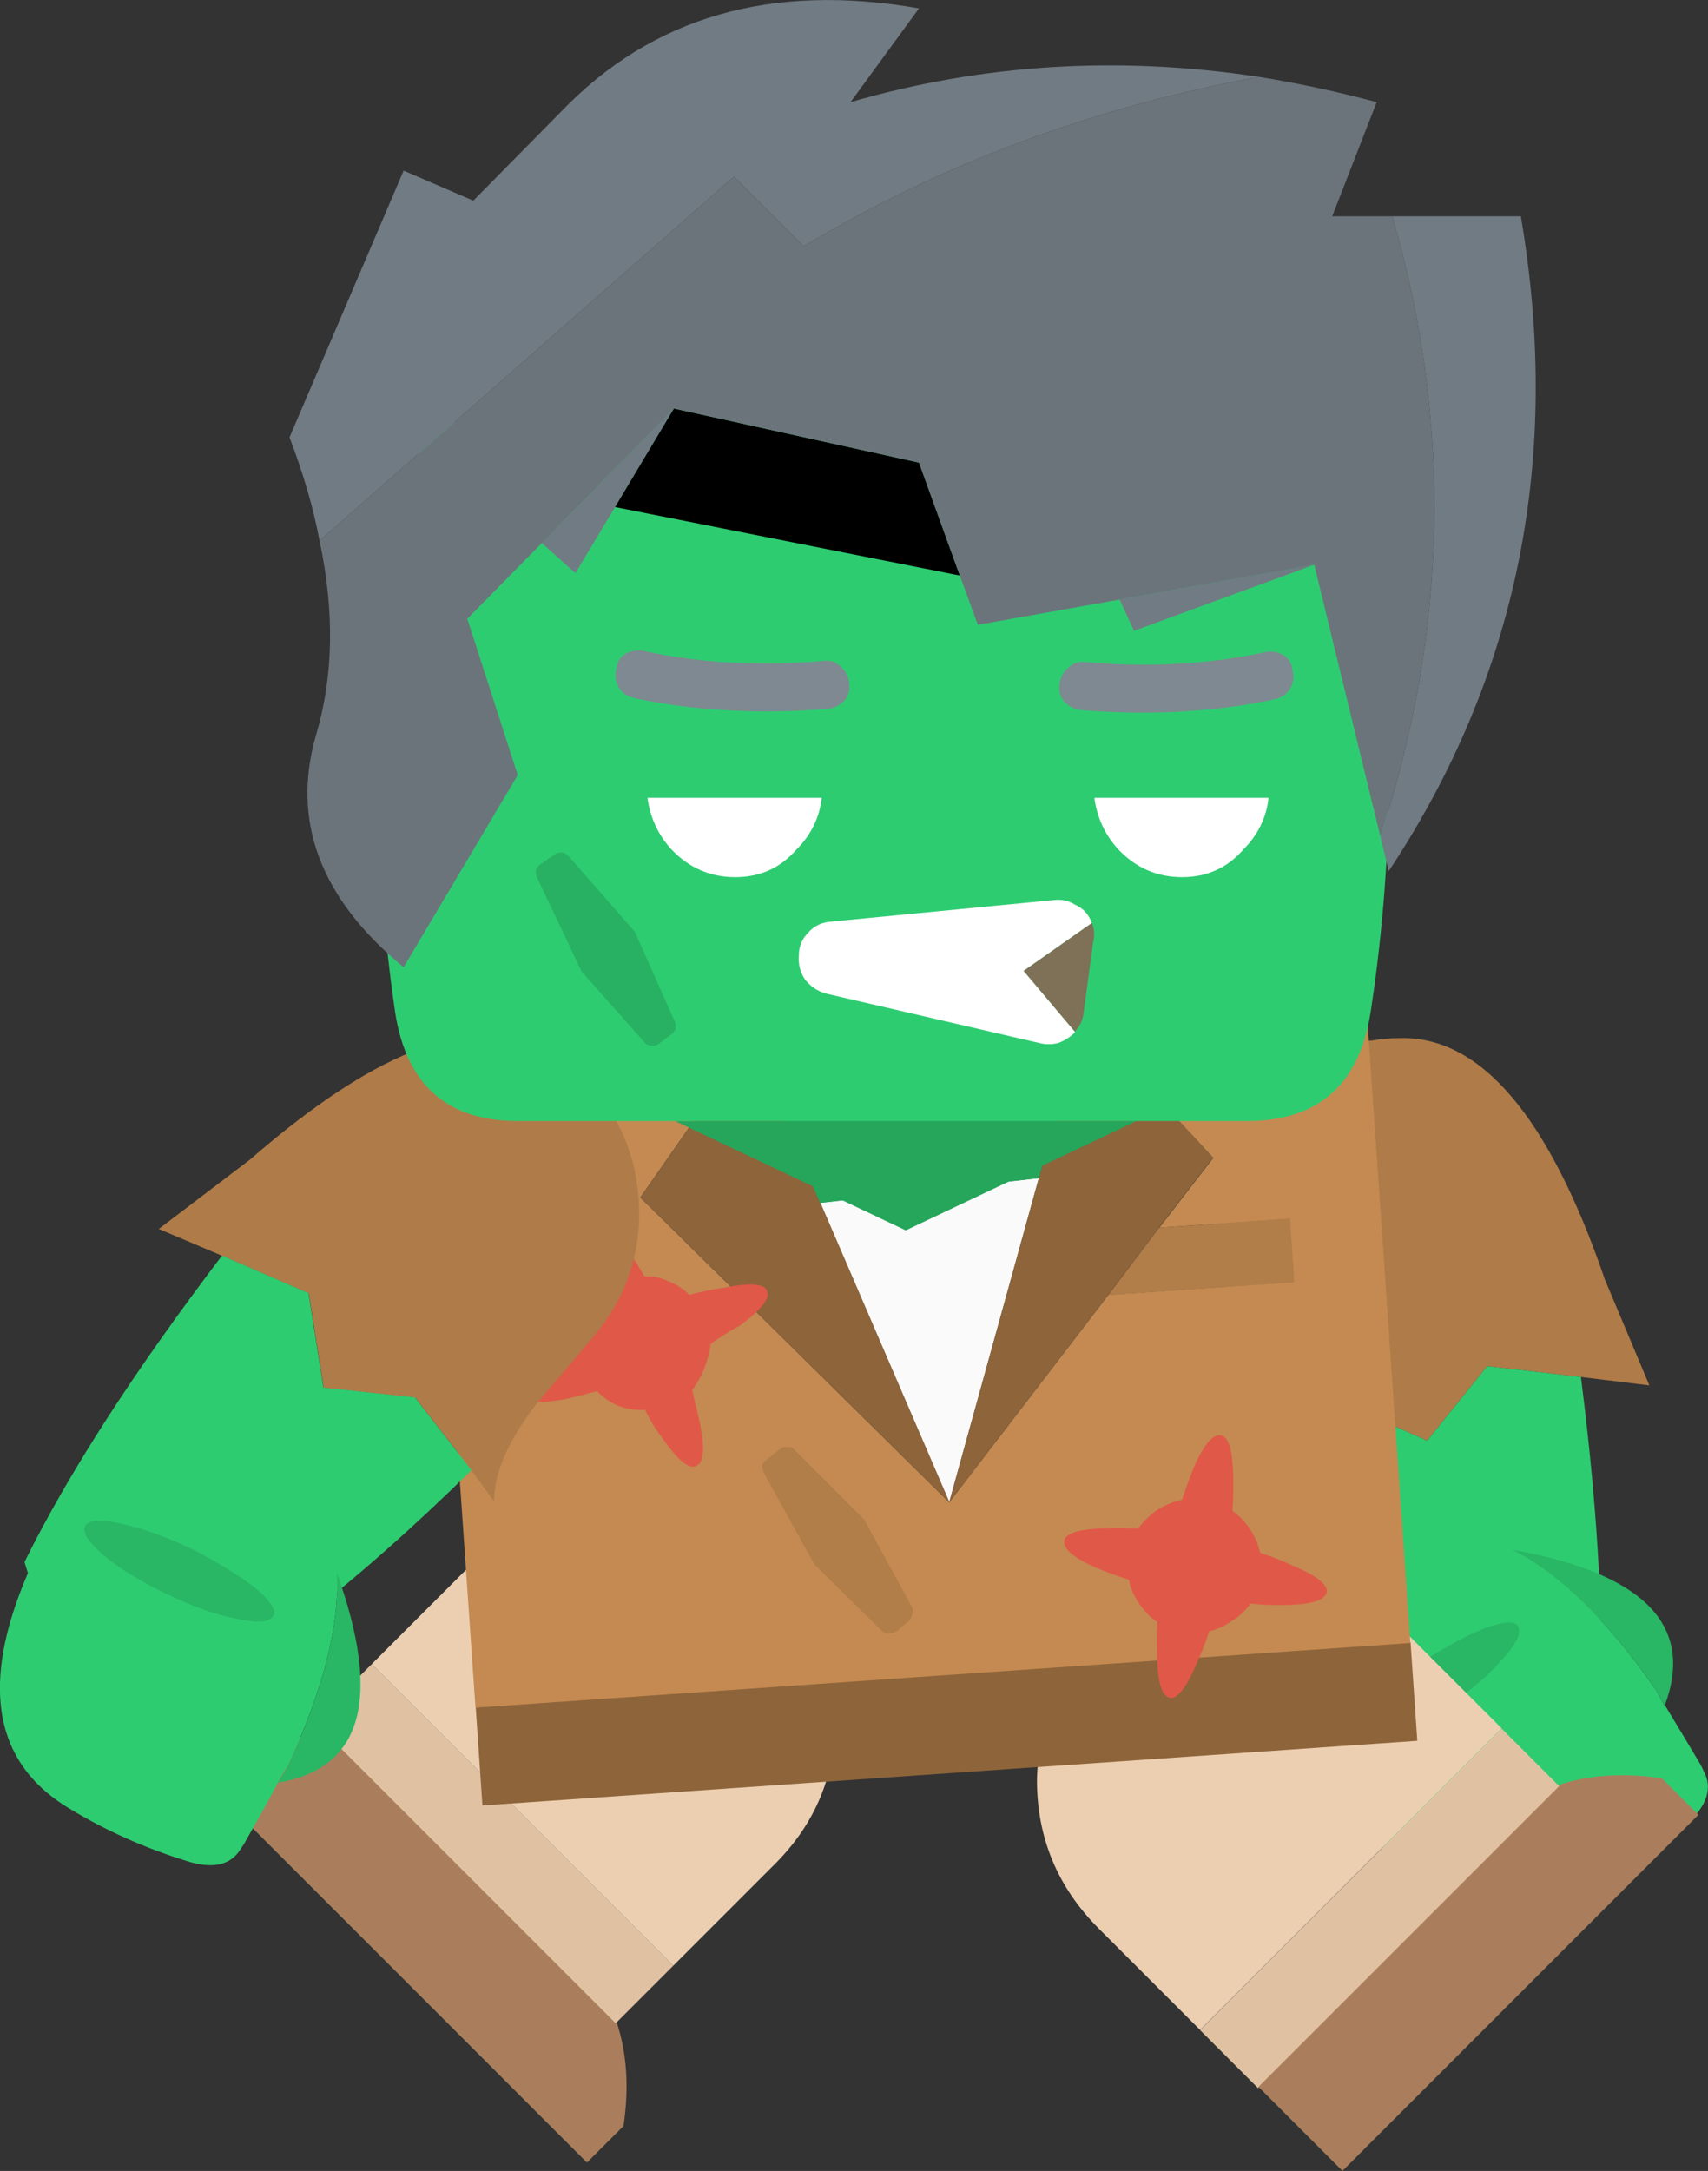 <?xml version="1.0" encoding="UTF-8"?><svg id="Calque_2" xmlns="http://www.w3.org/2000/svg" viewBox="0 0 71.09 90.34"><rect x="0" y="0" width="71.09" height="90.34" fill="#333333" stroke="none"/><g id="Calque_1-2"><g id="legLeft_FL_FL_FL_FL_FL_FL"><g id="Symbol_11_0_Layer0_0_FILL"><path d="M13.07,71.65l2.4-2.4,12.55,12.55-2.37,2.37-.04.04-12.52-12.52-.04-.04Z" fill="#e0c1a2"/><path d="M9.61,75.18l3.5-3.5,12.52,12.52.04-.04c.42,1.27.52,2.71.28,4.31l-1.52,1.52-14.81-14.81Z" fill="#aa7e5c"/><path d="M32.09,65.14l.04.04c1.74,1.74,2.63,3.81,2.65,6.19.02,2.43-.82,4.5-2.55,6.22l-4.21,4.21-12.55-12.55,4.21-4.21c1.72-1.72,3.78-2.58,6.19-2.58,2.4.05,4.48.94,6.22,2.69Z" fill="#eccfb1"/></g></g><g id="armRight_FL_FL_FL_FL_FL_FL_FL_FL"><g id="Symbol_8_0_Layer0_0_FILL"><path d="M57.05,43.3h.05c.4-.07.78-.1,1.15-.1,3.37-.1,6.22,3.25,8.55,10.05l1.85,4.4-2.85-.35-3.9-.45-2.5,3.1-3.5-1.55-3.55,1.45-1.45.65c.59-1.05.75-2.51.5-4.4l-.65-3.6c-.4-2.13.02-4.12,1.25-5.95,1.23-1.8,2.92-2.88,5.05-3.25Z" fill="#af7b48"/><path d="M52.35,59.85l3.55-1.45,3.5,1.55,2.5-3.1,3.9.45c.76,5.96,1.01,11.01.75,15.15-2.03,1.93-4.55,3.18-7.55,3.75-2.66-4.45-4.88-9.9-6.65-16.35Z" fill="#2ecc71"/></g></g><g id="handRight_FL_FL_FL_FL_FL_FL_FL_FL"><g id="Symbol_9_0_Layer0_0_FILL"><path d="M68.9,70.29c-2.01-2.88-4-4.81-5.96-5.81l-8.66,4.96c-.72.4-.91.93-.56,1.6l.29.49c3.83,7.33,7.81,9.81,11.94,7.46,1.47-.81,2.88-1.82,4.21-3.04.89-.79,1.14-1.55.74-2.27l-.11-.23c-.51-.86-1.01-1.7-1.5-2.5v.05s-.39-.72-.39-.72M56,72.56c-.11-.28.15-.75.76-1.4.59-.64,1.38-1.3,2.37-1.98,1.03-.66,1.92-1.14,2.67-1.44.82-.29,1.28-.31,1.38-.06.14.27-.08.73-.67,1.37-.58.67-1.38,1.35-2.4,2.04-.99.68-1.88,1.16-2.67,1.44-.82.29-1.3.3-1.44.02Z" fill="#2ecc71"/><path d="M56.77,71.16c-.62.65-.87,1.11-.76,1.4.14.27.62.26,1.44-.02.79-.28,1.68-.76,2.67-1.44,1.02-.69,1.82-1.37,2.4-2.04.59-.64.81-1.1.67-1.37-.1-.25-.56-.23-1.38.06-.75.3-1.64.78-2.67,1.44-.99.68-1.78,1.34-2.37,1.98M69.29,70.97c1.25-3.34-.87-5.5-6.34-6.48,1.96.99,3.94,2.93,5.96,5.81l.4.72v-.05Z" fill="#29b665"/></g></g><g id="legRight_FL_FL_FL_FL_FL_FL"><g id="Symbol_11_0_Layer0_0_FILL-2"><path d="M52.35,86.88l-2.4-2.4,12.55-12.55,2.37,2.37.04.04-12.52,12.52-.04.04Z" fill="#e0c1a2"/><path d="M55.88,90.34l-3.5-3.5,12.52-12.52-.04-.04c1.27-.42,2.71-.52,4.31-.28l1.52,1.52-14.81,14.81Z" fill="#aa7e5c"/><path d="M45.84,67.85l.04-.04c1.74-1.74,3.81-2.63,6.19-2.65,2.43-.02,4.5.82,6.22,2.55l4.21,4.21-12.55,12.55-4.21-4.21c-1.72-1.72-2.58-3.78-2.58-6.19.05-2.4.94-4.48,2.69-6.22Z" fill="#eccfb1"/></g></g><g id="body_FL_FL_FL_FL_FL_FL"><g id="Symbol_10_0_Layer0_0_FILL"><path d="M39.51,62.51l3.73-13.49-9.1,1.03,5.37,12.46Z" fill="#fafafa"/><path d="M45.08,42.33l-1.84,6.69-3.73,13.49,6.62-8.63,2.11-2.8,2.25-2.91-5.42-5.84M34.14,50.06l-2.92-6.76-4.56,6.53,12.86,12.69-5.37-12.46M19.8,71.04l.28,4.09,38.91-2.69-.28-4.09-38.91,2.69Z" fill="#8e643a"/><path d="M43.24,49.03l1.84-6.69-13.87.96,2.92,6.76,9.1-1.03Z" fill="#25a65b"/><path d="M46.13,53.89l-6.62,8.63-12.86-12.69,4.56-6.53-13.27.92,1.85,26.84,38.91-2.69-1.85-26.84-11.77.81,5.42,5.84-2.25,2.91,5.44-.38.18,2.64-7.73.53Z" fill="#c48a51"/><path d="M53.68,50.71l-5.44.38-2.11,2.8,7.73-.53-.18-2.64Z" fill="#b17d49"/></g><g id="Symbol_10_0_Layer0_1_FILL"><path d="M49.67,61.12c-.17.4-.32.83-.47,1.29-.36.08-.71.22-1.04.43-.32.22-.58.48-.79.77-.47-.02-.91-.03-1.34-.01-1.09.02-1.67.19-1.73.51-.07.34.4.73,1.4,1.16.4.17.83.32,1.29.47.06.34.2.67.41.97.22.33.48.6.77.79-.02.49-.03.94-.01,1.34.01,1.14.19,1.74.53,1.81.32.06.7-.43,1.14-1.48.18-.38.34-.81.5-1.29.32-.07.63-.21.93-.42.32-.19.58-.44.78-.73.49.05.95.07,1.37.06,1.14-.01,1.74-.19,1.81-.53.06-.32-.43-.7-1.48-1.14-.38-.18-.81-.35-1.29-.5-.08-.35-.22-.69-.44-1.01-.2-.3-.44-.54-.71-.74.03-.49.04-.97.03-1.41-.02-1.09-.19-1.67-.51-1.73-.34-.07-.73.4-1.16,1.4Z" fill="#e05848"/></g><g id="Symbol_10_0_Layer0_2_FILL"><path d="M24.85,53.9c-.3.27-.51.59-.65.95-.14.36-.2.72-.17,1.08-.46.23-.84.47-1.16.71-.89.65-1.28,1.12-1.17,1.42.15.3.76.36,1.83.16.39-.09.83-.2,1.32-.33.23.24.51.44.85.6.36.14.75.2,1.15.18.21.43.43.8.68,1.12.66.96,1.15,1.37,1.45,1.21.32-.13.37-.75.13-1.87-.09-.39-.19-.82-.3-1.28.2-.28.37-.58.5-.9.14-.36.23-.71.27-1.04.42-.28.81-.53,1.2-.74.91-.67,1.3-1.16,1.14-1.46-.11-.3-.71-.34-1.8-.12-.46.06-.93.16-1.43.29-.23-.24-.53-.43-.89-.57-.34-.16-.66-.22-.97-.19-.27-.46-.53-.87-.77-1.24-.65-.89-1.14-1.27-1.46-1.14-.3.15-.34.75-.12,1.8.07.41.19.87.36,1.36Z" fill="#e05848"/></g><g id="Symbol_10_0_Layer0_3_FILL"><path d="M37.98,67.18c.03-.1.02-.2-.02-.3l-1.95-3.57s-.02-.07-.06-.1l-2.91-2.91c-.04-.06-.12-.09-.26-.08-.1-.03-.2,0-.3.07l-.62.49c-.06.04-.11.11-.14.21,0,.1.03.2.07.3l2.06,3.72s.05.06.06.1l2.8,2.76c.07.06.17.09.31.08.1.03.2,0,.3-.07l.52-.44c.06-.07.11-.16.13-.26Z" fill="#b17d49"/></g></g><g id="armLeft_FL_FL_FL_FL_FL_FL_FL"><g id="Symbol_8_0_Layer0_0_FILL-2"><path d="M23.83,44.5l-.04-.02c-.31-.26-.63-.48-.95-.66-2.87-1.77-7.01-.29-12.43,4.43l-3.8,2.89,2.64,1.12,3.6,1.56.62,3.93,3.81.41,2.35,3.03.93,1.29c.01-1.2.6-2.55,1.77-4.06l2.36-2.79c1.41-1.65,2.04-3.57,1.89-5.78-.17-2.18-1.08-3.96-2.75-5.34Z" fill="#af7b48"/><path d="M19.62,61.18l-2.35-3.03-3.81-.41-.62-3.93-3.6-1.56c-3.64,4.79-6.38,9.03-8.22,12.75.79,2.69,2.35,5.03,4.66,7.02,4.53-2.52,9.17-6.14,13.93-10.83Z" fill="#2ecc71"/></g></g><g id="handLeft_FL_FL_FL_FL_FL_FL_FL"><g id="Symbol_9_0_Layer0_0_FILL-2"><path d="M11.97,73.5c1.48-3.18,2.17-5.87,2.05-8.06l-8.63-5.02c-.71-.42-1.26-.32-1.66.32l-.28.49c-4.43,6.98-4.6,11.67-.49,14.07,1.44.87,3.02,1.58,4.74,2.12,1.13.38,1.91.21,2.33-.5l.14-.21c.49-.87.97-1.72,1.41-2.55l-.04.04.42-.71M3.56,63.46c.19-.24.72-.25,1.59-.04.85.19,1.81.54,2.9,1.06,1.08.57,1.94,1.1,2.58,1.59.66.57.91.95.74,1.17-.16.26-.67.29-1.52.11-.87-.16-1.86-.52-2.97-1.06-1.08-.52-1.94-1.05-2.58-1.59-.66-.57-.91-.98-.74-1.24Z" fill="#2ecc71"/><path d="M5.15,63.43c-.87-.21-1.4-.2-1.59.04-.16.26.08.67.74,1.24.64.54,1.5,1.07,2.58,1.59,1.11.54,2.1.9,2.97,1.06.85.19,1.36.15,1.52-.11.16-.21-.08-.6-.74-1.17-.64-.49-1.5-1.03-2.58-1.59-1.08-.52-2.05-.87-2.9-1.06M11.58,74.18c3.51-.59,4.32-3.5,2.44-8.73.12,2.19-.57,4.88-2.05,8.06l-.42.71.04-.04Z" fill="#29b665"/></g></g><g id="head_FL_FL_FL"><g id="Symbol_12_0_Layer0_0_FILL"><path d="M28.1,46.65l9.6,4.55,9.6-4.55h-19.2Z" fill="#25a65b"/><path d="M57,21.45c-.43-2.97-2.13-4.45-5.1-4.45h-30.35c-2.93,0-4.63,1.52-5.1,4.55-1,6.87-1,13.73,0,20.6.47,3,2.17,4.5,5.1,4.5h30.35c2.97,0,4.68-1.52,5.15-4.55,1.03-6.73,1.02-13.62-.05-20.65Z" fill="#2ecc71"/></g><g id="Symbol_12_0_Layer0_1_FILL"><path d="M30.6,36.5c1.03,0,1.88-.38,2.55-1.15.61-.61.96-1.33,1.05-2.15h-7.25c.11.82.44,1.54,1,2.15.73.77,1.62,1.15,2.65,1.15M49.2,36.5c1.03,0,1.88-.38,2.55-1.15.61-.61.96-1.33,1.05-2.15h-7.25c.11.82.44,1.54,1,2.15.73.77,1.62,1.15,2.65,1.15Z" fill="#fff"/><path d="M35.35,28.45c-.03-.3-.15-.53-.35-.7-.2-.2-.43-.28-.7-.25-2.63.23-5.12.1-7.45-.4-.3-.07-.57-.03-.8.1-.23.13-.37.35-.4.65-.07.27-.03.52.1.75s.35.38.65.45c2.5.53,5.18.68,8.05.45.27-.03.5-.15.7-.35.17-.2.23-.43.2-.7M53.4,27.25c-.23-.13-.5-.17-.8-.1-2.33.5-4.82.63-7.45.4-.27-.03-.5.05-.7.25-.2.17-.32.4-.35.7-.03.27.03.5.2.7.2.2.43.32.7.35,2.87.23,5.55.08,8.05-.45.3-.07.52-.22.65-.45.13-.23.17-.48.1-.75-.03-.3-.17-.52-.4-.65Z" fill="#7e8991"/></g><g id="Symbol_12_0_Layer0_1_MEMBER_0_FILL"><path d="M45.5,39.2c.07-.27.05-.53-.05-.8l-2.85,2,2.15,2.55v-.05c.2-.2.32-.45.35-.75l.4-2.95Z" fill="#7f7058"/><path d="M33.65,38.8c-.27.27-.4.58-.4.95-.03.37.05.7.25,1,.23.3.53.5.9.6l8.85,2.05c.27.07.53.07.8,0,.27-.1.5-.25.7-.45l-2.15-2.55,2.85-2s-.05-.07-.05-.1c-.13-.3-.35-.52-.65-.65-.27-.17-.55-.23-.85-.2l-9.3.9c-.4.03-.72.18-.95.45Z" fill="#fff"/></g><g id="Symbol_12_0_Layer0_2_FILL"><path d="M22.31,36.19c-.02.11,0,.21.03.3l1.82,3.84s.04.07.06.11l2.6,2.93c.07.09.17.14.28.14.11.02.21,0,.3-.06l.55-.41c.07-.06.13-.13.17-.22.02-.11,0-.21-.03-.3l-1.66-3.73s-.04-.05-.06-.08l-2.71-3.09c-.06-.07-.14-.12-.25-.14-.11-.02-.21,0-.3.06l-.64.44c-.07.06-.13.13-.17.22Z" fill="#28b162"/></g><g id="Symbol_12_0_Layer0_3_FILL"><path d="M25.6,21.1l2.45-4.1-5.5,5.6,1.4,1.25,1.65-2.75M54.7,23.5h0l-8.1,1.45.6,1.3,7.5-2.75M57.45,34.8l.35,1.45c5.38-8.12,7.21-17.2,5.5-27.25h-5.35c2.49,8.61,2.32,17.21-.5,25.8M30.55,7.35l2.9,2.9c5.76-3.45,12.08-5.8,18.95-7.05-5.84-.89-11.51-.54-17,1.05l2.85-3.9c-6.15-1.08-11.11.35-14.9,4.3l-3.65,3.7-2.9-1.25-4.75,11.1c.57,1.49.99,2.92,1.25,4.3L30.55,7.35Z" fill="#717b83"/><path d="M39.95,23.95l-1.7-4.7-10.2-2.25-2.45,4.1,14.35,2.85Z"/><path d="M57.95,9h-2.5l1.85-4.75c-1.65-.44-3.28-.79-4.9-1.05-6.87,1.25-13.19,3.6-18.95,7.05l-2.9-2.9-17.25,15.15c.63,2.96.58,5.66-.15,8.1-1.03,3.58.19,6.8,3.65,9.65l4.75-8-2.1-6.5,3.1-3.15,5.5-5.6,10.2,2.25,1.7,4.7.75,2.05,5.9-1.05,8.1-1.45h0l2.75,11.3c2.82-8.59,2.99-17.19.5-25.8Z" fill="#6b747b"/></g></g></g></svg>